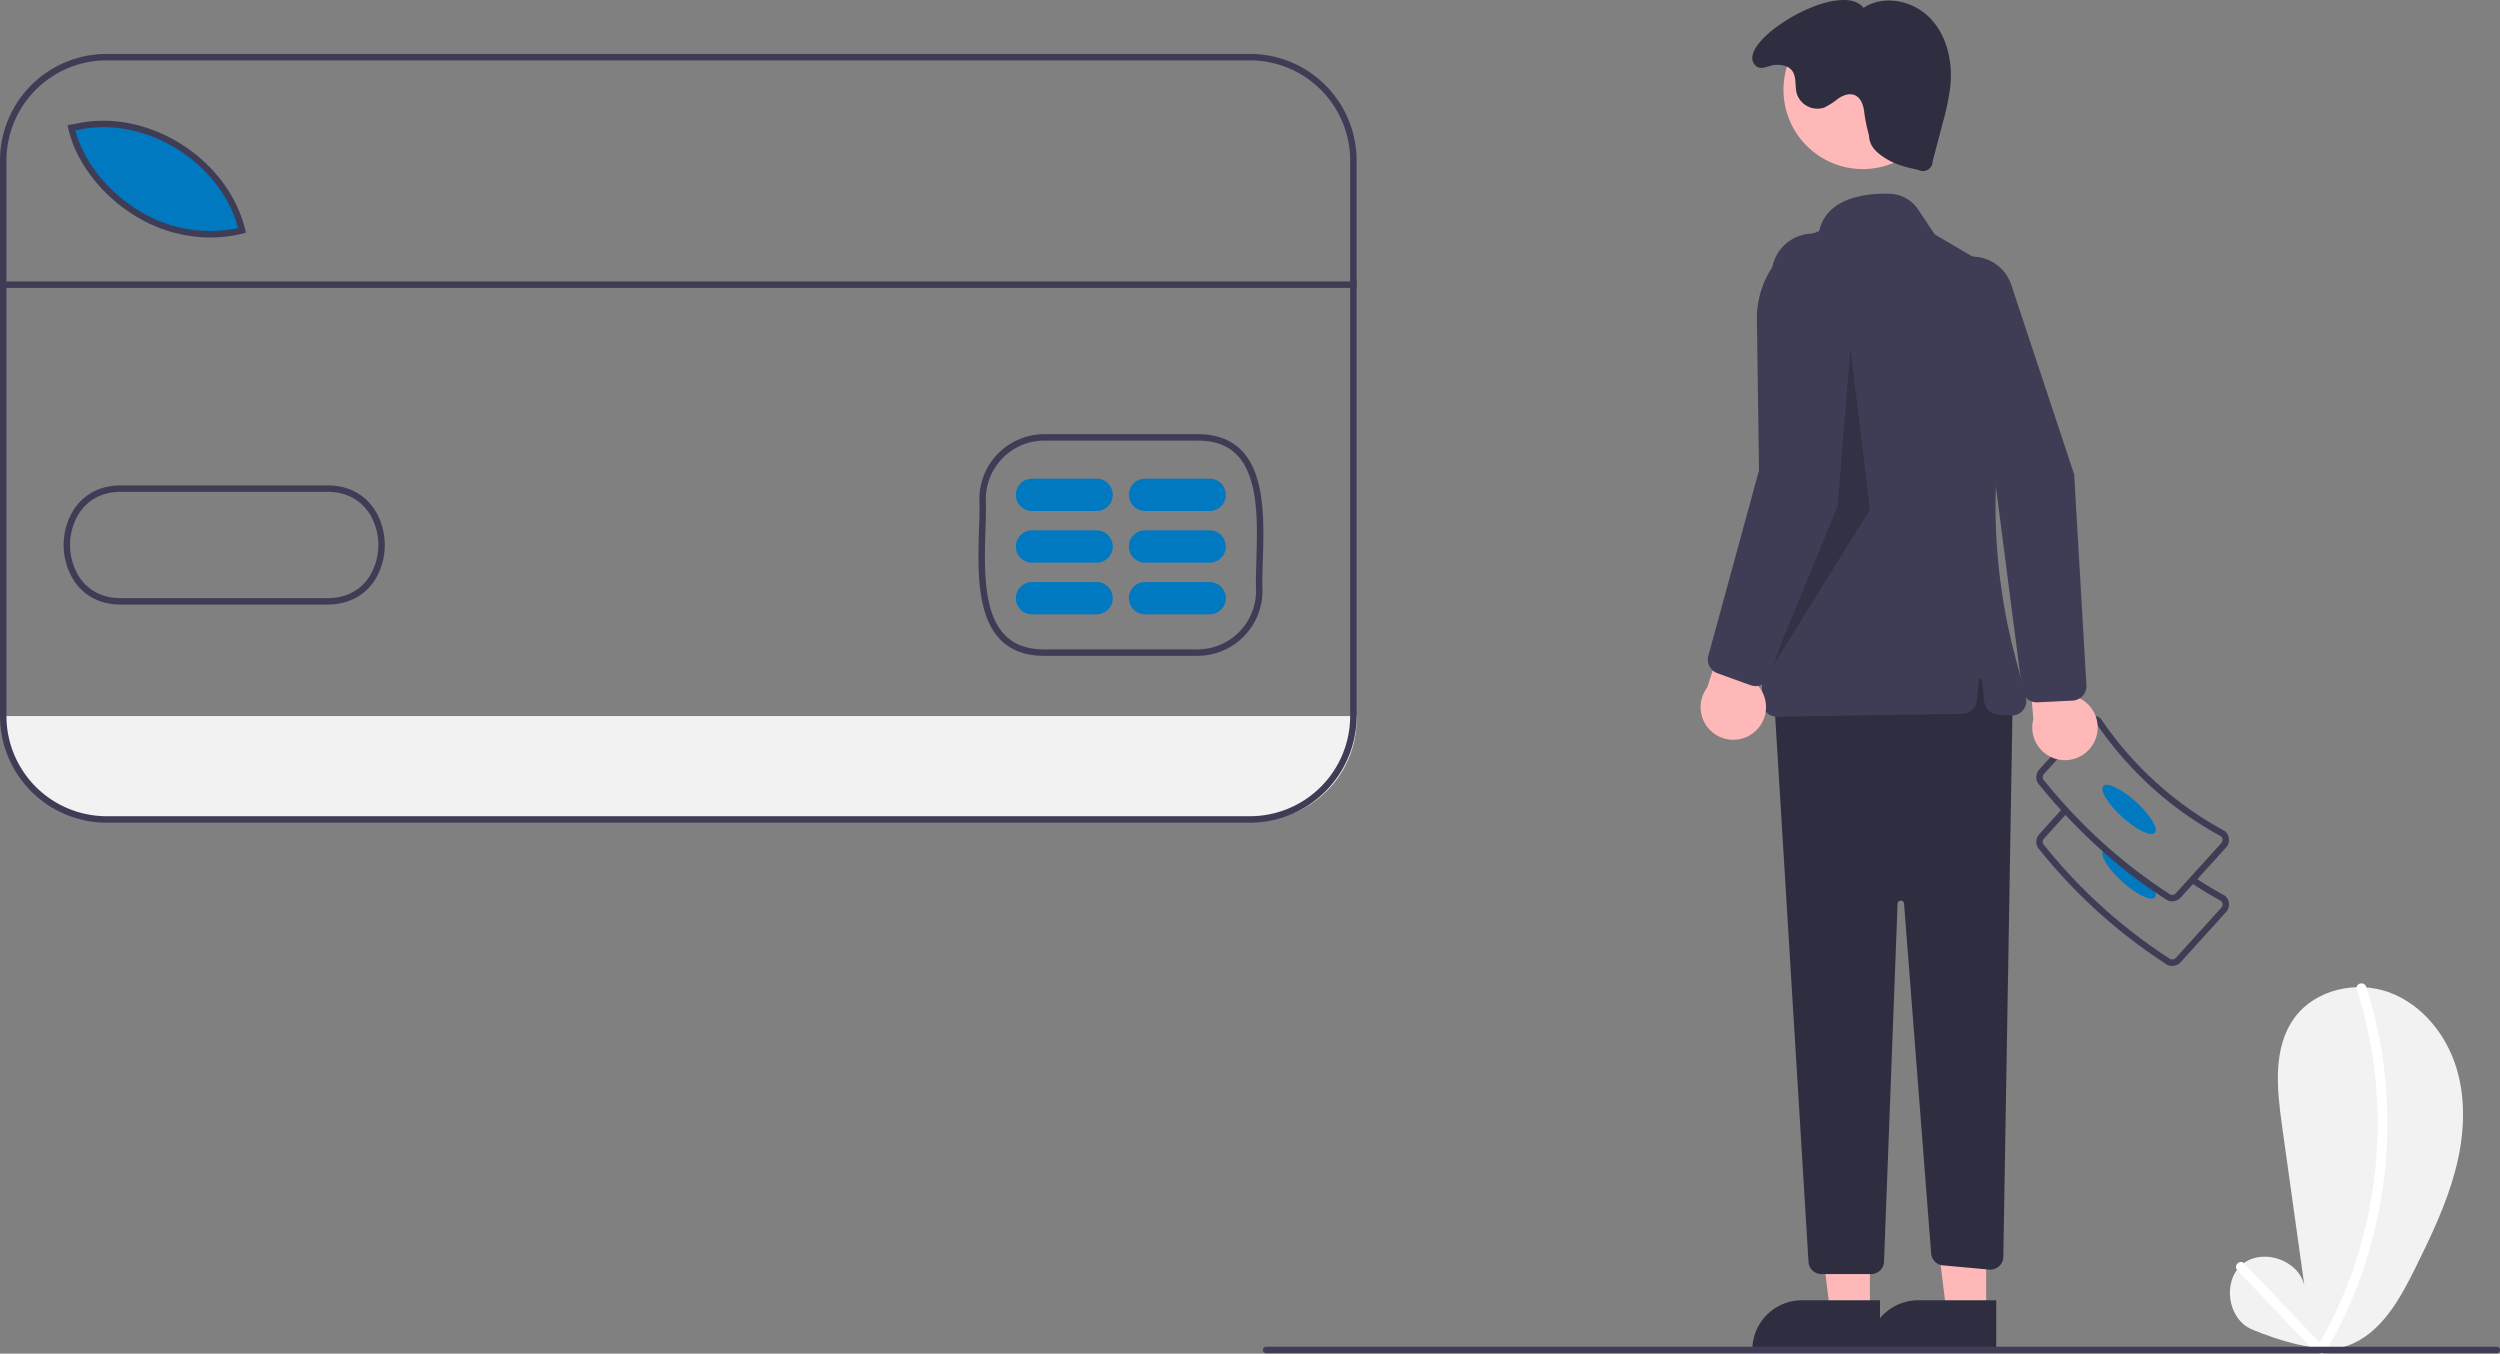 <svg xmlns="http://www.w3.org/2000/svg" width="773.979" height="419.084"><rect width="100%" height="100%" fill="#808080" stroke="none"/><path fill="#f2f2f2" d="M420 221.693v.91a31.515 31.515 0 0 1-31.52 31.51H32.71a31.513 31.513 0 0 1-31.51-31.51v-.91Z"/><path fill="#0079c1" d="M75.61 71.693c-25.71 6.35-48.79-13.43-52.82-31.78l1.79-.32c21.67-4.79 45.86 10.7 51.03 32.1"/><path fill="#f2f2f2" d="M697.07 411.524c-7.436-3.21-9.125-14.908-2.902-20.09s17.423-1.406 19.235 6.488l-6.937-49.619c-1.594-11.407-2.87-24.16 4.024-33.386 6.455-8.641 19.067-11.41 29.191-7.69s17.608 12.998 20.782 23.307 2.426 21.51-.346 31.934-7.482 20.215-12.245 29.892c-4.88 9.917-10.8 20.663-21.233 24.314-9.965 3.487-29.57-5.15-29.57-5.15"/><path fill="#fff" d="M729.655 306.286a135.3 135.3 0 0 1 6.422 44.044 139 139 0 0 1-7.91 43.618 132.6 132.6 0 0 1-10.67 22.899 1.501 1.501 0 0 0 2.59 1.514 137.9 137.9 0 0 0 16.148-42.325 141.5 141.5 0 0 0 1.813-45.508 136.7 136.7 0 0 0-5.5-25.04c-.59-1.83-3.487-1.047-2.893.798"/><path fill="#fff" d="m692.661 393.26 23.744 24.95c1.333 1.402 3.452-.721 2.121-2.12l-23.744-24.952c-1.333-1.402-3.452.722-2.12 2.121"/><path fill="#3f3d56" d="M672.491 299.048a3.5 3.5 0 0 1-2.303-.856 165 165 0 0 1-38.661-35.008 3.536 3.536 0 0 1-.187-4.939l7.197-7.948 1.483 1.343-7.198 7.948a1.536 1.536 0 0 0 .108 2.17l.105.11a163 163 0 0 0 38.298 34.682l.13.1a1.536 1.536 0 0 0 2.17-.107l14.043-15.508a1.535 1.535 0 0 0-.032-2.096 115 115 0 0 1-9.44-5.746l1.122-1.655a113 113 0 0 0 9.39 5.708l.194.138a3.535 3.535 0 0 1 .248 4.994l-14.043 15.508a3.51 3.51 0 0 1-2.446 1.157q-.089.005-.178.005"/><path fill="#0079c1" d="M657.01 272.941c4.41 3.99 8.94 6.18 10.12 4.88a1.63 1.63 0 0 0 .18-1.53 11.7 11.7 0 0 0-2.25-4.01q-5.88-4.185-11.43-9.03c-1.16-.38-2.05-.37-2.48.11a1 1 0 0 0-.15.23c-.74 1.51 1.83 5.56 6.01 9.35"/><path fill="#3f3d56" d="M630.43 240.791a3.46 3.46 0 0 0 1.1 2.39 173 173 0 0 0 19.47 20.41 155 155 0 0 0 16.31 12.7c.95.65 1.91 1.28 2.88 1.9a3.47 3.47 0 0 0 2.3.86c.06 0 .12-.01.18-.01a3.51 3.51 0 0 0 2.45-1.16l14.04-15.5a3.54 3.54 0 0 0-.25-5l-.19-.14a108.16 108.16 0 0 1-38.19-34.57l-.15-.18a3.54 3.54 0 0 0-5 .25l-14.04 15.5a3.53 3.53 0 0 0-.91 2.55m2-.1a1.52 1.52 0 0 1 .39-1.1l14.04-15.51a1.52 1.52 0 0 1 1.07-.5 1.5 1.5 0 0 1 1.02.32 110.2 110.2 0 0 0 38.69 35.04 1.53 1.53 0 0 1 .04 2.09l-14.05 15.51a1.48 1.48 0 0 1-1.06.5 1.56 1.56 0 0 1-1.11-.39l-.13-.1q-3.18-2.04-6.27-4.27-5.88-4.185-11.43-9.03a171.4 171.4 0 0 1-20.6-21.38l-.1-.11a1.57 1.57 0 0 1-.5-1.07"/><ellipse cx="872.151" cy="491.049" fill="#0079c1" rx="3.17" ry="10.777" transform="rotate(-47.838 494.579 610.945)"/><path fill="#ffb8b8" d="m578.904 406.55-12.259-.001-5.833-47.288 18.094.001z"/><path fill="#2f2e41" d="m582.03 418.434-39.53-.001v-.5a15.386 15.386 0 0 1 15.387-15.387l24.145.001Z"/><path fill="#ffb8b8" d="m614.904 406.55-12.259-.001-5.833-47.288 18.094.001z"/><path fill="#2f2e41" d="m618.03 418.434-39.53-.001v-.5a15.386 15.386 0 0 1 15.387-15.387l24.145.001ZM623.132 215.442l-2.927 173.694a4 4 0 0 1-4.362 3.916l-14.346-1.304a4 4 0 0 1-3.626-3.674l-8.399-108.346a1 1 0 0 0-1.996.04l-4.198 110.826a4 4 0 0 1-3.997 3.848h-15.386a4 4 0 0 1-3.993-3.756l-10.77-176.244 64-16Z"/><circle cx="576.711" cy="27.785" r="24.561" fill="#ffb8b8"/><path fill="#3f3d56" d="M546.94 220.61a4.47 4.47 0 0 1-1.364-3.166L543.92 99.002a28.5 28.5 0 0 1 19.282-27.442c2.301-10.44 14.548-11.747 21.688-11.59a11.09 11.09 0 0 1 8.977 4.922l5.118 7.677 11.28 6.612a28.53 28.53 0 0 1 13.47 30.817l-1.736 7.9a181.54 181.54 0 0 0 1.698 84.66l3.494 13.324a4.5 4.5 0 0 1-4.698 5.628l-4.058-.313a4.494 4.494 0 0 1-4.133-4.038l-.671-6.717a.5.5 0 0 0-.996 0l-.65 6.503a4.5 4.5 0 0 1-4.408 4.052l-57.431.884h-.072a4.47 4.47 0 0 1-3.132-1.272"/><path fill="#2f2e41" d="M578.632 41.942c.1 3.472 2.511 5.48 5.47 7.3s6.42 2.606 9.808 3.367a3 3 0 0 0 4.406-2.624l3.108-11.824a75 75 0 0 0 2.393-11.537c.749-7.509-1.03-15.587-6.272-21.016s-14.33-7.358-20.612-3.175c-7.453-9.52-41.523 11.513-33.119 18.133 1.495 1.178 3.78-.312 5.679-.457s4.024.19 5.23 1.662c1.575 1.924.889 4.79 1.538 7.191a6.714 6.714 0 0 0 8.483 4.348 23 23 0 0 0 4.4-2.828c1.456-.97 3.295-1.686 4.934-1.075 2.16.806 2.927 3.45 3.122 5.748a53 53 0 0 0 1.432 6.787"/><path d="m572.896 107.768-4 49-21 51 31-50z" opacity=".2"/><path fill="#ffb8b8" d="M542.986 226.76a10.056 10.056 0 0 0 .317-15.416l13.379-33.136-18.203 3.676-9.913 30.903a10.11 10.11 0 0 0 14.42 13.973"/><path fill="#3f3d56" d="m542.011 212.146-10.303-3.713a4.524 4.524 0 0 1-2.815-5.42l16.997-62.22 2.591-56.232a12.819 12.819 0 1 1 25.588 1.552l-4.628 61.573-21.658 61.718a4.51 4.51 0 0 1-4.576 3 4.5 4.5 0 0 1-1.196-.258"/><path fill="#ffb8b8" d="M648.197 230.01a10.056 10.056 0 0 0-5.647-14.348l-.42-35.732-15.382 10.405 2.758 32.336a10.11 10.11 0 0 0 18.69 7.34"/><path fill="#3f3d56" d="m641.667 216.9-10.939.543a4.524 4.524 0 0 1-4.685-3.917l-8.287-63.965-19.274-52.89a12.819 12.819 0 1 1 24.21-8.426l19.452 58.603 3.793 65.297a4.51 4.51 0 0 1-3.067 4.531 4.5 4.5 0 0 1-1.203.224M772.98 418.941h-381a1 1 0 0 1 0-2h381a1 1 0 0 1 0 2M323.219 203.043c-5.744 0-10.311-1.708-13.577-5.077-7.382-7.615-6.92-22.294-6.548-34.088.108-3.431.21-6.672.107-9.387v-.041a20.136 20.136 0 0 1 20.026-20.037h47.616c5.736 0 10.299 1.705 13.562 5.07 7.382 7.609 6.925 22.284 6.557 34.075-.107 3.439-.208 6.687-.103 9.406a20.15 20.15 0 0 1-20.036 20.079zM305.2 154.436c.105 2.78.002 6.046-.107 9.505-.36 11.417-.807 25.626 5.985 32.633 2.915 3.007 6.886 4.469 12.14 4.469h47.602A18.136 18.136 0 0 0 388.86 183c-.107-2.748-.005-6.03.103-9.504.356-11.415.798-25.62-5.993-32.62-2.913-3.003-6.88-4.463-12.127-4.463H323.23a18.13 18.13 0 0 0-18.03 18.023M65.09 73.533a44.6 44.6 0 0 1-23.574-6.905c-10.339-6.424-18.145-16.713-20.373-26.85l-.223-1.016 2.794-.5c21.993-4.854 46.869 10.788 52.198 32.836l.234.967-.966.239a42 42 0 0 1-10.09 1.23M23.34 40.361c2.4 9.3 9.683 18.634 19.233 24.569a41.7 41.7 0 0 0 31.146 5.662C68.142 50.051 44.795 35.636 24.126 40.22ZM37.348 187.175c-6.543 0-11.858-2.927-14.979-8.268a20.76 20.76 0 0 1-.006-20.358c3.17-5.432 8.612-8.38 15.333-8.276h63.444c6.699-.086 12.145 2.848 15.317 8.287a20.76 20.76 0 0 1-.002 20.355c-3.17 5.425-8.616 8.323-15.33 8.258H37.68zm.037-34.905c-5.835 0-10.548 2.58-13.295 7.287a18.7 18.7 0 0 0 .006 18.34c2.793 4.782 7.603 7.37 13.57 7.276h63.474c5.973.095 10.797-2.492 13.589-7.268a18.7 18.7 0 0 0 0-18.338c-2.792-4.788-7.618-7.366-13.575-7.294H37.675z"/><path fill="#0079c1" d="M339.5 158.193h-20a5 5 0 0 1 0-10h20a5 5 0 0 1 0 10M339.5 174.193h-20a5 5 0 0 1 0-10h20a5 5 0 0 1 0 10M339.5 190.193h-20a5 5 0 0 1 0-10h20a5 5 0 0 1 0 10M374.5 158.193h-20a5 5 0 0 1 0-10h20a5 5 0 0 1 0 10M374.5 174.193h-20a5 5 0 0 1 0-10h20a5 5 0 0 1 0 10M374.5 190.193h-20a5 5 0 0 1 0-10h20a5 5 0 0 1 0 10"/><path fill="#3f3d56" d="M1.2 87.134H420v2H1.2z"/><path fill="#3f3d56" d="M387 254.693H33a33.037 33.037 0 0 1-33-33v-172a33.037 33.037 0 0 1 33-33h354a33.037 33.037 0 0 1 33 33v172a33.037 33.037 0 0 1-33 33m-354-236a31.035 31.035 0 0 0-31 31v172a31.035 31.035 0 0 0 31 31h354a31.035 31.035 0 0 0 31-31v-172a31.035 31.035 0 0 0-31-31Z"/></svg>